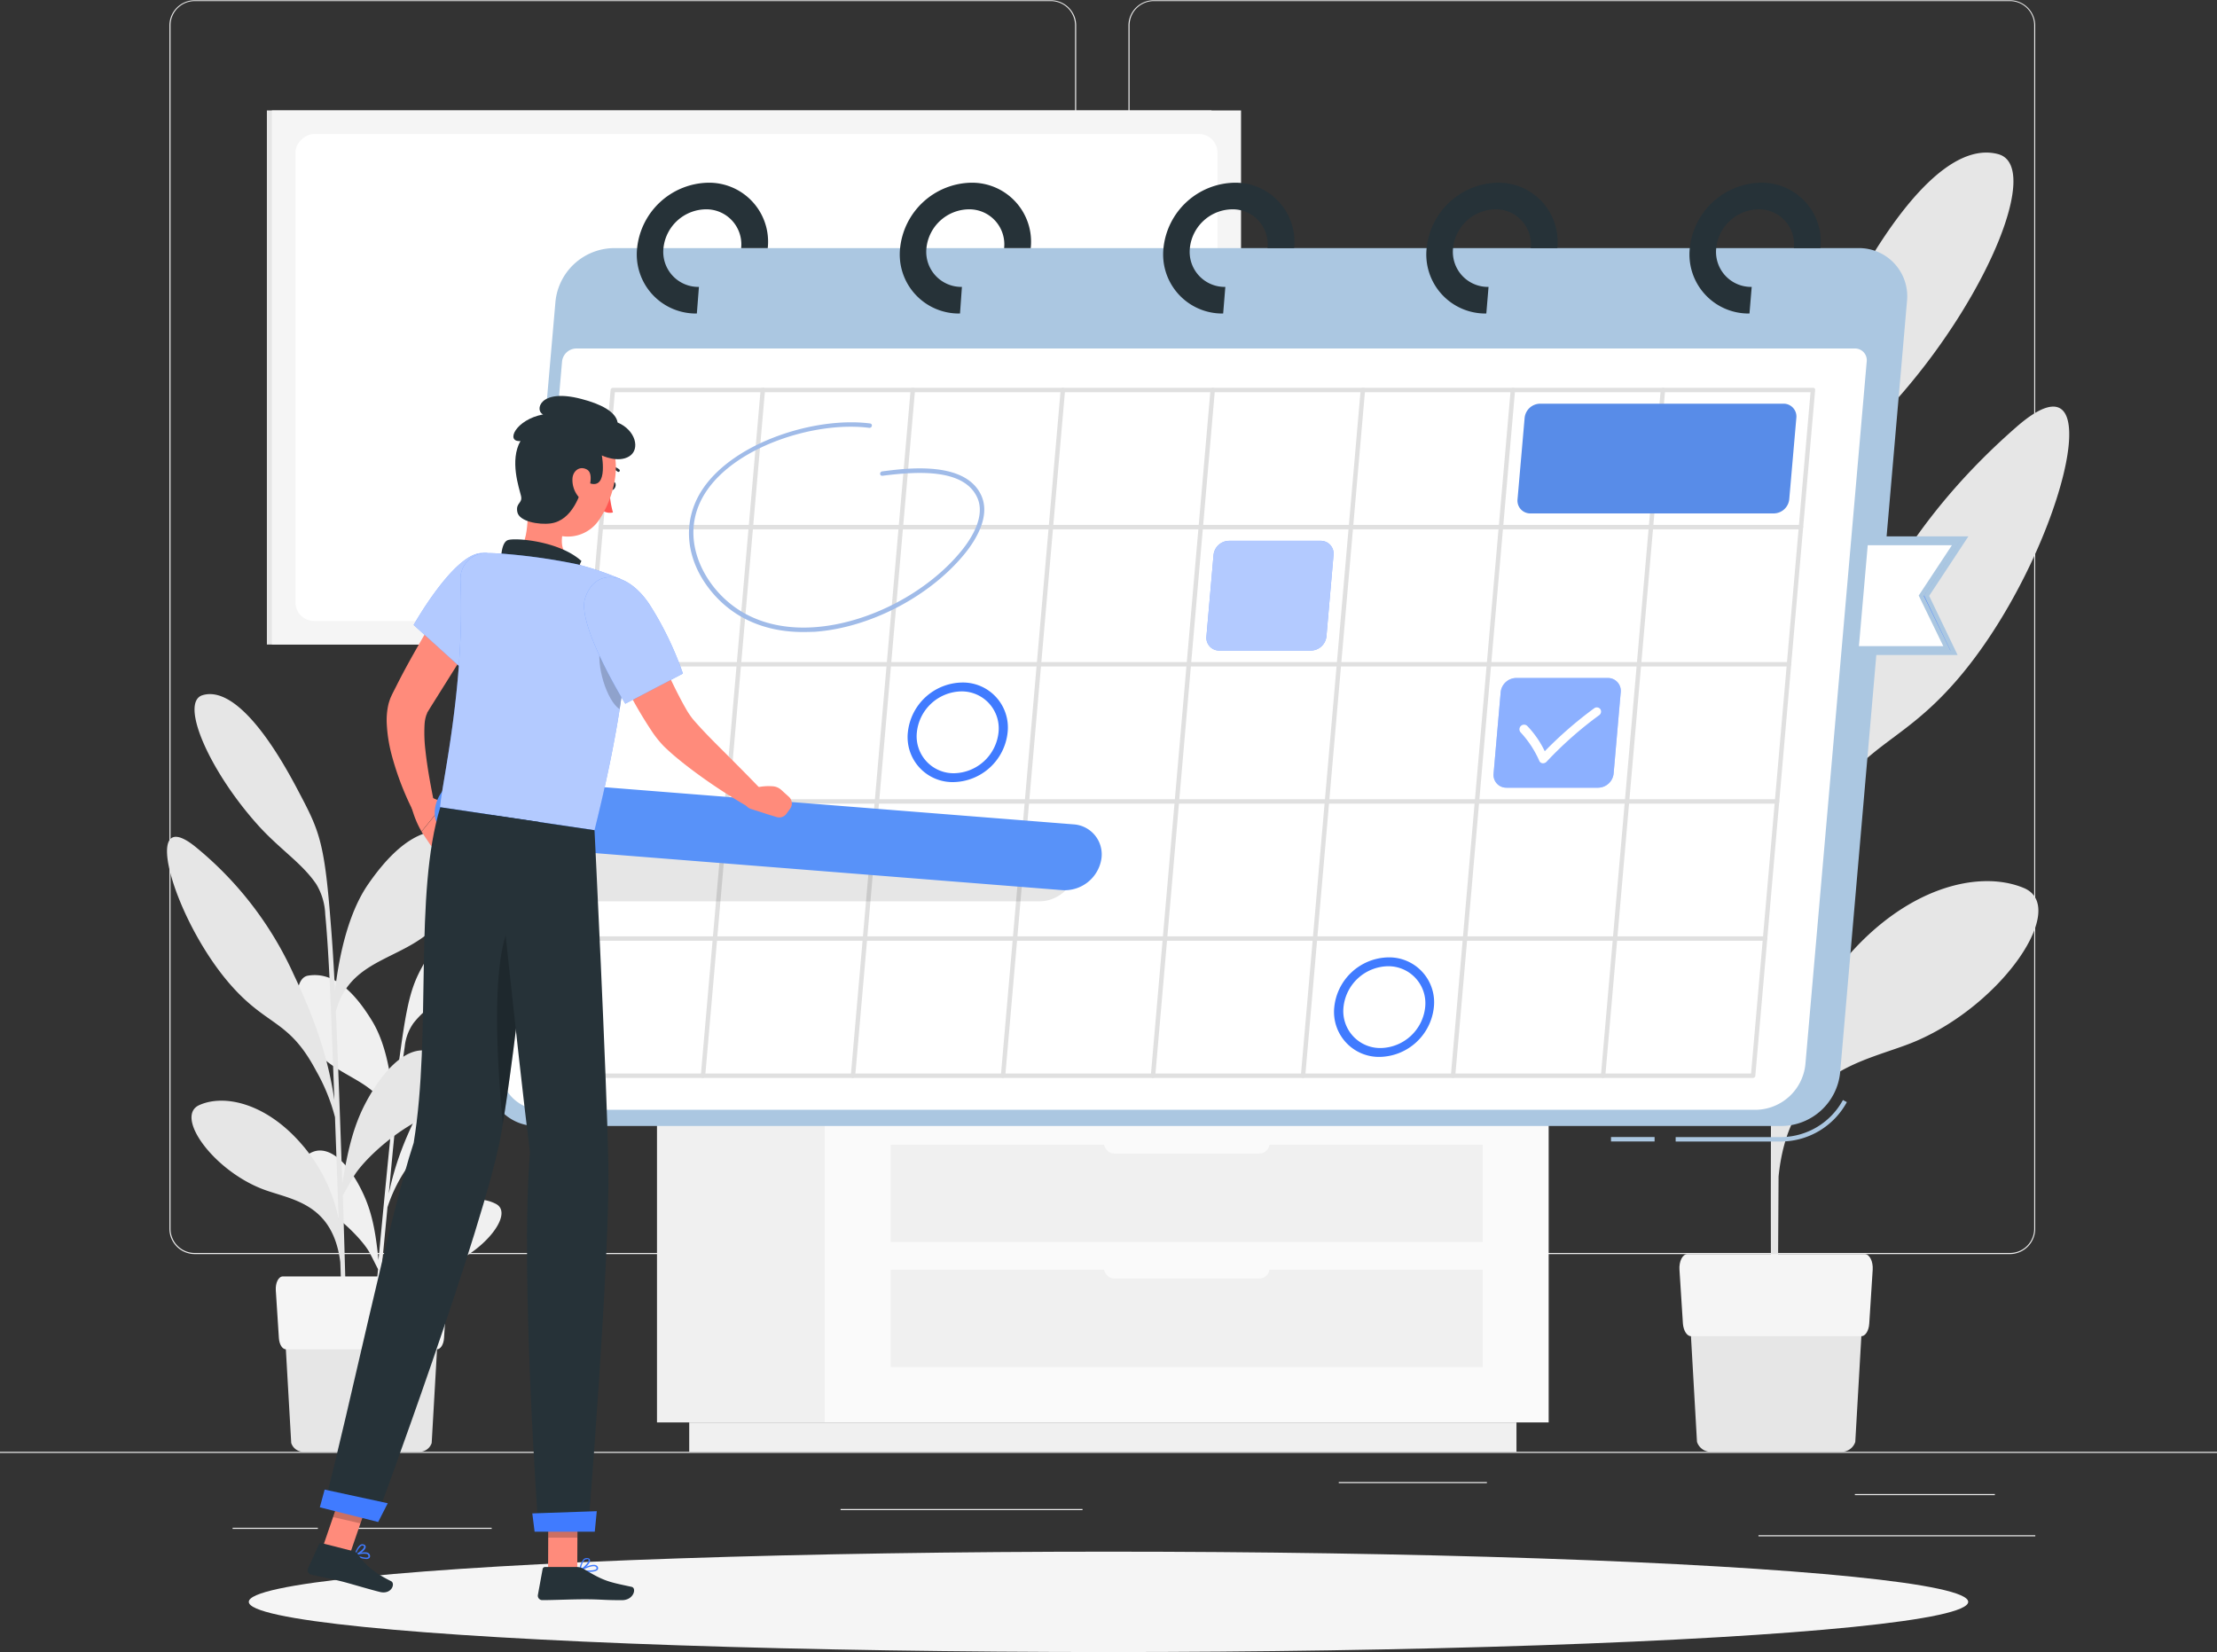 <svg xmlns="http://www.w3.org/2000/svg" viewBox="0 0 500 372.61"><rect x="0" y="0" width="500" height="372.61" fill="#333333" stroke="none"/><defs><style>.cls-1{fill:#ebebeb;}.cls-2{fill:#e6e6e6;}.cls-3{fill:#f5f5f5;}.cls-4{fill:#f0f0f0;}.cls-5{fill:#fafafa;}.cls-11,.cls-12,.cls-14,.cls-6{fill:#fff;}.cls-7{fill:#abc7e1;}.cls-8{fill:#263238;}.cls-9{fill:#e0e0e0;}.cls-10,.cls-13{fill:#407bff;}.cls-11{opacity:0.6;}.cls-12,.cls-13{stroke:#abc7e1;stroke-miterlimit:10;}.cls-14{opacity:0.4;}.cls-15{fill:#588ce8;}.cls-16{fill:#a0bbe8;}.cls-17{opacity:0.1;}.cls-18{fill:#ff8b7b;}.cls-19{fill:#5892f9;}.cls-20{fill:#ff5652;}.cls-21{opacity:0.2;}</style></defs><title>check2</title><g id="Background_Complete" data-name="Background Complete"><rect class="cls-1" y="327.45" width="500" height="0.25"/><path class="cls-1" d="M237,337.8H43.91a5.71,5.71,0,0,1-5.7-5.71V60.66A5.71,5.71,0,0,1,43.91,55H237a5.71,5.71,0,0,1,5.71,5.71V332.09A5.71,5.71,0,0,1,237,337.8ZM43.91,55.2a5.46,5.46,0,0,0-5.45,5.46V332.09a5.46,5.46,0,0,0,5.45,5.46H237a5.47,5.47,0,0,0,5.46-5.46V60.66A5.47,5.47,0,0,0,237,55.2Z" transform="translate(0 -54.95)"/><path class="cls-1" d="M453.31,337.8H260.21a5.72,5.72,0,0,1-5.71-5.71V60.66A5.72,5.72,0,0,1,260.21,55h193.1A5.71,5.71,0,0,1,459,60.66V332.09A5.71,5.71,0,0,1,453.31,337.8ZM260.21,55.2a5.47,5.47,0,0,0-5.46,5.46V332.09a5.47,5.47,0,0,0,5.46,5.46h193.1a5.47,5.47,0,0,0,5.46-5.46V60.66a5.47,5.47,0,0,0-5.46-5.46Z" transform="translate(0 -54.95)"/><rect class="cls-1" x="418.33" y="336.97" width="31.57" height="0.25"/><rect class="cls-1" x="301.93" y="334.26" width="33.41" height="0.25"/><rect class="cls-1" x="396.59" y="346.26" width="62.43" height="0.25"/><rect class="cls-1" x="52.46" y="344.58" width="19.23" height="0.25"/><rect class="cls-1" x="80.6" y="344.58" width="30.29" height="0.25"/><rect class="cls-1" x="189.58" y="340.35" width="54.56" height="0.25"/><path class="cls-2" d="M456.45,255.24c-10.14-4.25-26.94-.15-40.86,16.73-6.43,7.8-12.63,19.24-14.3,30.95.11-13.36.25-27.71.38-41.26a76.35,76.35,0,0,1,7.19-19.06c10.21-20.52,18.65-18.25,32.52-34.31,23.07-26.72,36.29-77.13,13.34-57-20.81,18.2-30.88,36.42-37.87,52.23-9.46,21.37-13.26,36.28-15.11,51.24.13-12.72.25-24.4.36-33.41.36-29.39,1.16-38.84,1.31-41.76.36-7.07,2.69-11.19,3.34-12.2,5.47-8.59,14.06-14.21,22.47-24,19.61-22.79,30.93-51,21.48-53.66-9.87-2.73-22.84,9.71-37.25,38.92-8.26,16.74-10.37,20.7-12,53.5-.14,2.85-.77,13.59-1.07,28.51-2.33-16.05-6.76-32-14.49-42.57-14.91-20.39-26.25-22.34-34.51-20.39s-4.8,23.36,4.52,34.8c14,17.22,37.4,13.56,44.33,36.47-.35,20.23-.6,45.85-.74,69.71-2.36-12.32-4.83-22.57-10.25-32.22-10.08-17.94-22.48-25.77-31-17.32-5.31,5.26.85,20,11.95,26,11.27,6.14,20.52,14.63,24.1,19.74.83,1.19,3.6,5.75,5.18,8.38-.15,29.13-.13,54.84.12,63.61L401,357c-.09-2.26,0-17.08.12-36.69,2.46-24.47,19.74-25.8,30.79-30.46C451.66,281.5,466.59,259.5,456.45,255.24Z" transform="translate(0 -54.95)"/><path class="cls-2" d="M386,382.4h29.14a3.25,3.25,0,0,0,3.28-2.23L420.5,344H380.66l2.06,36.14A3.26,3.26,0,0,0,386,382.4Z" transform="translate(0 -54.95)"/><path class="cls-3" d="M381.39,356.33h38.38c.92,0,1.69-1.21,1.8-2.81l.78-12.2c.12-1.88-.72-3.52-1.79-3.52h-40c-1.08,0-1.92,1.64-1.79,3.52l.78,12.2C379.69,355.12,380.47,356.33,381.39,356.33Z" transform="translate(0 -54.95)"/><rect class="cls-4" x="148.17" y="249.51" width="37.83" height="71.31"/><rect class="cls-4" x="155.44" y="320.83" width="186.57" height="6.62"/><rect class="cls-5" x="186.01" y="304.47" width="163.27" height="71.31" transform="translate(535.28 625.29) rotate(180)"/><rect class="cls-4" x="200.88" y="313.14" width="133.52" height="21.94" transform="translate(535.28 593.27) rotate(180)"/><rect class="cls-4" x="200.88" y="341.33" width="133.52" height="21.94" transform="translate(535.28 649.66) rotate(180)"/><rect class="cls-5" x="248.96" y="255.47" width="37.36" height="4.7" rx="2.3"/><rect class="cls-5" x="248.96" y="283.66" width="37.36" height="4.7" rx="2.3"/><rect class="cls-4" x="186.01" y="243.12" width="168.31" height="6.39"/><rect class="cls-2" x="142.89" y="298.07" width="43.12" height="6.39" transform="translate(328.89 547.58) rotate(180)"/><path class="cls-4" d="M111.84,326.48c-4.32-2.26-11.9-1.09-18.69,5.84a29.27,29.27,0,0,0-7.49,13.13c.55-5.89,1.16-12.23,1.73-18.21a34.07,34.07,0,0,1,3.9-8.15c5.29-8.68,8.94-7.36,15.67-13.93,11.22-10.93,19-32.71,8.07-24.7A62.83,62.83,0,0,0,96.31,302.1c-5,9.09-7.24,15.53-8.63,22.07.54-5.61,1-10.77,1.43-14.75,1.28-13,2-17.12,2.17-18.4a11.19,11.19,0,0,1,1.94-5.27C96,282.16,100,280,104.06,276c9.53-9.33,15.6-21.38,11.53-22.9-4.26-1.58-10.47,3.43-17.94,15.78-4.29,7.09-5.37,8.76-7.35,23.19-.18,1.26-.86,6-1.56,12.56-.42-7.18-1.77-14.39-4.79-19.36C78.14,275.69,73.2,274.4,69.48,275s-3,10.14.67,15.55c5.55,8.14,16,7.41,18.21,17.8-.92,8.92-2,20.24-3,30.78-.57-5.54-1.27-10.16-3.3-14.63-3.77-8.31-9-12.24-13-8.83-2.54,2.12-.38,8.86,4.3,12s8.51,7.24,9.9,9.64c.32.55,1.37,2.68,2,3.9C84,354,83.06,365.35,82.84,369.23l.65.09c.05-1,.64-7.54,1.45-16.2,2-10.73,9.7-10.66,14.76-12.3C108.73,337.9,116.16,328.74,111.84,326.48Z" transform="translate(0 -54.95)"/><path class="cls-2" d="M44.94,304.2c5.59-2.52,15-.49,23,8.72a36.8,36.8,0,0,1,8.44,17c-.27-7.45-.55-15.45-.83-23a42.77,42.77,0,0,0-4.29-10.52c-6-11.29-10.68-9.9-18.65-18.65-13.27-14.56-21.4-42.47-8.29-31.61a79.24,79.24,0,0,1,21.9,28.56c5.59,11.78,7.93,20,9.19,28.35-.26-7.09-.51-13.6-.71-18.63-.63-16.38-1.22-21.64-1.35-23.27a14.26,14.26,0,0,0-2-6.75c-3.18-4.71-8-7.71-12.9-13.05-11.27-12.42-18-28-12.78-29.6,5.47-1.67,12.89,5.07,21.36,21.14,4.86,9.22,6.09,11.39,7.51,29.66.13,1.59.63,7.57,1,15.89,1.06-9,3.29-17.94,7.45-24,8-11.6,14.3-12.85,18.93-11.89s3,13-2,19.48c-7.56,9.81-20.65,8.11-24.17,21,.49,11.27,1,25.56,1.45,38.86,1.13-6.9,2.36-12.66,5.23-18.12,5.36-10.16,12.16-14.71,17-10.12,3,2.85-.17,11.16-6.28,14.7S82,316.9,80.08,319.8c-.45.67-1.92,3.26-2.76,4.75.52,16.24.89,30.58.88,35.47l-.83.07c0-1.26-.24-9.52-.62-20.46C75,326,65.36,325.54,59.13,323.11,48,318.77,39.35,306.72,44.94,304.2Z" transform="translate(0 -54.95)"/><path class="cls-2" d="M68.59,382.4H94.44a2.91,2.91,0,0,0,2.92-2l1.83-32.06H63.84l1.84,32.06A2.89,2.89,0,0,0,68.59,382.4Z" transform="translate(0 -54.95)"/><path class="cls-3" d="M64.49,359.28H98.54c.82,0,1.5-1.08,1.6-2.5l.69-10.82c.11-1.67-.63-3.12-1.59-3.12H63.8c-1,0-1.7,1.45-1.6,3.12l.7,10.82C63,358.2,63.68,359.28,64.49,359.28Z" transform="translate(0 -54.95)"/><rect class="cls-2" x="60.19" y="24.91" width="213.04" height="120.46"/><rect class="cls-3" x="61.32" y="24.91" width="218.57" height="120.46"/><rect class="cls-6" x="115.69" y="36.12" width="109.83" height="207.94" rx="4.18" transform="translate(310.69 -85.47) rotate(90)"/></g><g id="Shadow"><ellipse id="_Path_" data-name="&lt;Path&gt;" class="cls-3" cx="250" cy="361.29" rx="193.89" ry="11.32"/></g><g id="Calendar"><path class="cls-7" d="M401.91,312.41h-24v-1h24a16,16,0,0,0,13.73-8.36l.88.48A17,17,0,0,1,401.91,312.41Z" transform="translate(0 -54.95)"/><rect class="cls-7" x="363.33" y="256.45" width="9.83" height="1"/><path class="cls-7" d="M401.91,308.91H121.11a10.85,10.85,0,0,1-11-12l15.17-174a13.4,13.4,0,0,1,13-12h280.8a10.86,10.86,0,0,1,11,12L415,296.91A13.4,13.4,0,0,1,401.91,308.91Z" transform="translate(0 -54.95)"/><path class="cls-6" d="M396.06,305.26H122.26A9.24,9.24,0,0,1,112.94,295l13.82-158.51a3.28,3.28,0,0,1,3.19-2.94H418.32a2.65,2.65,0,0,1,2.68,2.94L407.17,295A11.41,11.41,0,0,1,396.06,305.26Z" transform="translate(0 -54.95)"/><path class="cls-8" d="M157.16,125.66a13.32,13.32,0,0,1-13.47-14.75,16.44,16.44,0,0,1,16-14.75,13.31,13.31,0,0,1,13.46,14.75h-6a7.9,7.9,0,0,0-8-8.75,9.75,9.75,0,0,0-9.52,8.75,7.9,7.9,0,0,0,8,8.75Z" transform="translate(0 -54.95)"/><path class="cls-8" d="M216.51,125.66A13.32,13.32,0,0,1,203,110.91a16.44,16.44,0,0,1,16-14.75,13.31,13.31,0,0,1,13.46,14.75h-6a7.9,7.9,0,0,0-8-8.75,9.75,9.75,0,0,0-9.52,8.75,7.91,7.91,0,0,0,8,8.75Z" transform="translate(0 -54.95)"/><path class="cls-8" d="M275.86,125.66a13.32,13.32,0,0,1-13.46-14.75,16.42,16.42,0,0,1,16-14.75,13.31,13.31,0,0,1,13.46,14.75h-6a7.89,7.89,0,0,0-8-8.75,9.74,9.74,0,0,0-9.51,8.75,7.9,7.9,0,0,0,8,8.75Z" transform="translate(0 -54.95)"/><path class="cls-8" d="M335.21,125.66a13.32,13.32,0,0,1-13.46-14.75,16.43,16.43,0,0,1,16-14.75,13.32,13.32,0,0,1,13.47,14.75h-6a7.9,7.9,0,0,0-8-8.75,9.74,9.74,0,0,0-9.51,8.75,7.9,7.9,0,0,0,8,8.75Z" transform="translate(0 -54.95)"/><path class="cls-8" d="M394.56,125.66a13.32,13.32,0,0,1-13.46-14.75,16.43,16.43,0,0,1,16-14.75,13.32,13.32,0,0,1,13.47,14.75h-6a7.9,7.9,0,0,0-8-8.75,9.75,9.75,0,0,0-9.51,8.75,7.9,7.9,0,0,0,8,8.75Z" transform="translate(0 -54.95)"/><path class="cls-9" d="M395.34,298.07H124.67a.44.44,0,0,1-.45-.5l13.49-154.66a.55.55,0,0,1,.54-.5H408.91a.45.45,0,0,1,.46.5L395.88,297.57A.55.55,0,0,1,395.34,298.07Zm-270.08-1H394.92l13.41-153.66H138.67Z" transform="translate(0 -54.95)"/><path class="cls-9" d="M398,267.14H127.37a.45.45,0,0,1-.45-.5.54.54,0,0,1,.54-.5H398.12a.45.45,0,0,1,.46.5A.57.57,0,0,1,398,267.14Z" transform="translate(0 -54.95)"/><path class="cls-9" d="M400.73,236.21H130.07a.46.46,0,0,1-.46-.5.56.56,0,0,1,.55-.5H400.82a.45.45,0,0,1,.46.5A.57.57,0,0,1,400.73,236.21Z" transform="translate(0 -54.95)"/><path class="cls-9" d="M403.43,205.27H132.77a.45.45,0,0,1-.46-.5.57.57,0,0,1,.55-.5H403.52a.45.45,0,0,1,.45.5A.54.54,0,0,1,403.43,205.27Z" transform="translate(0 -54.95)"/><path class="cls-9" d="M406.13,174.34H135.47a.45.45,0,0,1-.46-.5.55.55,0,0,1,.54-.5H406.22a.44.44,0,0,1,.45.5A.54.54,0,0,1,406.13,174.34Z" transform="translate(0 -54.95)"/><path class="cls-9" d="M361.5,298.07a.44.44,0,0,1-.45-.5l13.49-154.66a.55.55,0,0,1,.54-.5.45.45,0,0,1,.46.5L362.05,297.57A.56.56,0,0,1,361.5,298.07Z" transform="translate(0 -54.95)"/><path class="cls-9" d="M327.67,298.07a.45.45,0,0,1-.46-.5L340.7,142.91a.56.56,0,0,1,.55-.5.44.44,0,0,1,.45.5L328.21,297.57A.54.54,0,0,1,327.67,298.07Z" transform="translate(0 -54.95)"/><path class="cls-9" d="M293.84,298.07a.45.45,0,0,1-.46-.5l13.49-154.66a.56.56,0,0,1,.55-.5.44.44,0,0,1,.45.5L294.38,297.57A.55.55,0,0,1,293.84,298.07Z" transform="translate(0 -54.95)"/><path class="cls-9" d="M260,298.07a.45.45,0,0,1-.46-.5L273,142.91a.55.55,0,0,1,.54-.5.45.45,0,0,1,.46.5L260.55,297.57A.55.55,0,0,1,260,298.07Z" transform="translate(0 -54.95)"/><path class="cls-9" d="M226.17,298.07a.44.44,0,0,1-.45-.5l13.49-154.66a.54.54,0,0,1,.54-.5.45.45,0,0,1,.46.5L226.72,297.57A.56.56,0,0,1,226.17,298.07Z" transform="translate(0 -54.95)"/><path class="cls-9" d="M192.34,298.07a.45.45,0,0,1-.46-.5l13.49-154.66a.56.56,0,0,1,.55-.5.44.44,0,0,1,.45.5L192.88,297.57A.54.54,0,0,1,192.34,298.07Z" transform="translate(0 -54.95)"/><path class="cls-9" d="M158.51,298.07a.45.45,0,0,1-.46-.5l13.49-154.66a.56.56,0,0,1,.55-.5.44.44,0,0,1,.45.5L159.05,297.57A.55.55,0,0,1,158.51,298.07Z" transform="translate(0 -54.95)"/><path class="cls-10" d="M295.67,201.68H275a2.88,2.88,0,0,1-2.91-3.2l1.6-18.35a3.55,3.55,0,0,1,3.47-3.2h20.67a2.88,2.88,0,0,1,2.92,3.2l-1.6,18.35A3.55,3.55,0,0,1,295.67,201.68Z" transform="translate(0 -54.95)"/><path class="cls-11" d="M295.67,201.68H275a2.88,2.88,0,0,1-2.91-3.2l1.6-18.35a3.55,3.55,0,0,1,3.47-3.2h20.67a2.88,2.88,0,0,1,2.92,3.2l-1.6,18.35A3.55,3.55,0,0,1,295.67,201.68Z" transform="translate(0 -54.95)"/><polygon class="cls-12" points="439.89 146.73 418.16 146.73 420.31 121.98 442.05 121.98 433.88 134.35 439.89 146.73"/><path class="cls-13" d="M440.7,202.18H417.61l2.25-25.75H443l-8.49,12.88Zm-22-1h20.37l-5.77-11.87,7.84-11.88H420.77Z" transform="translate(0 -54.95)"/><path class="cls-10" d="M360.44,232.61H339.77a2.88,2.88,0,0,1-2.92-3.19l1.6-18.36a3.56,3.56,0,0,1,3.48-3.19H362.6a2.89,2.89,0,0,1,2.92,3.19l-1.6,18.36A3.56,3.56,0,0,1,360.44,232.61Z" transform="translate(0 -54.95)"/><path class="cls-14" d="M360.44,232.61H339.77a2.88,2.88,0,0,1-2.92-3.19l1.6-18.36a3.56,3.56,0,0,1,3.48-3.19H362.6a2.89,2.89,0,0,1,2.92,3.19l-1.6,18.36A3.56,3.56,0,0,1,360.44,232.61Z" transform="translate(0 -54.95)"/><path class="cls-15" d="M400.05,170.75H345.17a2.88,2.88,0,0,1-2.92-3.2l1.6-18.35a3.55,3.55,0,0,1,3.47-3.2h54.89a2.89,2.89,0,0,1,2.92,3.2l-1.6,18.35A3.55,3.55,0,0,1,400.05,170.75Z" transform="translate(0 -54.95)"/><path class="cls-16" d="M181.12,197.5c-8.34,0-15.29-2.95-20.22-8.6-6.33-7.27-7.28-16.29-2.49-23.55,7.11-10.75,25.64-16.48,37.83-14.89a.46.46,0,0,1,.39.56.56.56,0,0,1-.6.43c-11.89-1.55-29.91,4-36.79,14.4-5.42,8.2-2.29,16.92,2.45,22.36,6.61,7.58,15.62,8.65,22,8.2,12.19-.85,25.54-7.82,33.23-17.34,2.15-2.66,5.45-7.77,3.43-12-3-6.33-13-5.89-21.34-4.81a.46.46,0,0,1-.52-.43.55.55,0,0,1,.48-.56c5.58-.73,18.64-2.42,22.29,5.32,2.26,4.76-1.28,10.26-3.58,13.12-7.87,9.74-21.54,16.88-34,17.74C182.82,197.47,182,197.5,181.12,197.5Z" transform="translate(0 -54.95)"/><path class="cls-6" d="M348,227.1h-.08a.89.89,0,0,1-.74-.5,23.16,23.16,0,0,0-4.19-6.42,1,1,0,0,1,1.47-1.48,21.87,21.87,0,0,1,3.93,5.69,89.09,89.09,0,0,1,11.13-9.68,1,1,0,0,1,1.39.16,1,1,0,0,1-.28,1.41,84.89,84.89,0,0,0-11.83,10.47A1.09,1.09,0,0,1,348,227.1Z" transform="translate(0 -54.95)"/><path class="cls-10" d="M311.17,293.33a10.14,10.14,0,0,1-10.25-11.23,12.5,12.5,0,0,1,12.21-11.22,10.13,10.13,0,0,1,10.25,11.22A12.51,12.51,0,0,1,311.17,293.33ZM313,272.88a10.28,10.28,0,0,0-10,9.22,8.33,8.33,0,0,0,8.42,9.23,10.29,10.29,0,0,0,10-9.23A8.34,8.34,0,0,0,313,272.88Z" transform="translate(0 -54.95)"/><path class="cls-10" d="M215,231.35a10.14,10.14,0,0,1-10.25-11.23A12.51,12.51,0,0,1,217,208.89a10.14,10.14,0,0,1,10.25,11.23A12.52,12.52,0,0,1,215,231.35Zm1.78-20.46a10.28,10.28,0,0,0-10,9.23,8.33,8.33,0,0,0,8.42,9.23,10.29,10.29,0,0,0,10-9.23A8.34,8.34,0,0,0,216.8,210.89Z" transform="translate(0 -54.95)"/></g><g id="Character"><path class="cls-17" d="M234.54,258.24H130.64a6.78,6.78,0,0,1-6.84-7.5h0a8.37,8.37,0,0,1,8.15-7.5h103.9a6.78,6.78,0,0,1,6.84,7.5h0A8.37,8.37,0,0,1,234.54,258.24Z" transform="translate(0 -54.95)"/><path class="cls-18" d="M96.39,234.41l3.9,1.67-5.23,6.41a22.13,22.13,0,0,1-2.12-5.06,2,2,0,0,1,1.45-2.49Z" transform="translate(0 -54.95)"/><path class="cls-18" d="M102.08,243l-2.34,2.6a1.74,1.74,0,0,1-2.74-.19l-1.94-2.88,5.23-6.41,2.11,5A1.73,1.73,0,0,1,102.08,243Z" transform="translate(0 -54.95)"/><path class="cls-19" d="M239.64,255.72,104.39,245a6.79,6.79,0,0,1-6.23-8h0a8.37,8.37,0,0,1,8.72-6.83l135.25,10.71a6.78,6.78,0,0,1,6.23,8h0A8.38,8.38,0,0,1,239.64,255.72Z" transform="translate(0 -54.95)"/><path class="cls-18" d="M144.21,192.61c1.69,3.81,3.42,7.72,5.17,11.52s3.56,7.66,5.5,11a18.07,18.07,0,0,0,1.37,2c.6.71,1.27,1.44,1.95,2.19,1.39,1.49,2.88,3,4.37,4.48,3,3,6,6,9,9.13l-3,3.91a124,124,0,0,1-11-7.14c-1.78-1.29-3.52-2.63-5.26-4.09-.87-.73-1.73-1.51-2.61-2.36a24.55,24.55,0,0,1-2.51-3.09,100.37,100.37,0,0,1-6.73-11.72c-1.95-3.95-3.74-7.88-5.41-12Z" transform="translate(0 -54.95)"/><path class="cls-18" d="M111.14,192c-2.27,3.71-4.6,7.44-6.93,11.13l-6.95,11.08-.85,1.38-.1.18,0,.08v0l0,.06a1.63,1.63,0,0,0-.13.24,7.93,7.93,0,0,0-.42,2.08,32.92,32.92,0,0,0,.17,5.8c.43,4.08,1.24,8.39,2.1,12.56l-4.64,1.72a65.25,65.25,0,0,1-5-12.88,33.85,33.85,0,0,1-1.17-7.33,16,16,0,0,1,.42-4.46c.14-.44.25-.84.44-1.31l.31-.68.13-.27.09-.18.77-1.51c2-4,4.21-7.88,6.44-11.72s4.55-7.61,7-11.35Z" transform="translate(0 -54.95)"/><path class="cls-8" d="M137.6,164.31c-.18.49-.07,1,.25,1.14s.73-.16.92-.66.07-1-.25-1.14S137.79,163.81,137.6,164.31Z" transform="translate(0 -54.95)"/><path class="cls-20" d="M137.48,165.3a20.06,20.06,0,0,0,.76,5.23,3,3,0,0,1-2.51-.53Z" transform="translate(0 -54.95)"/><path class="cls-8" d="M139.43,161.39a.32.32,0,0,1-.17-.09,2.44,2.44,0,0,0-2.18-.47.31.31,0,0,1-.38-.23.31.31,0,0,1,.23-.37,3.05,3.05,0,0,1,2.76.62.31.31,0,0,1,0,.44A.31.31,0,0,1,139.43,161.39Z" transform="translate(0 -54.95)"/><path class="cls-18" d="M119.37,165.29c-.63,5.38.4,12.16-3.28,14.86,0,0,.77,5,9.62,6.37,9.73,1.44,5.18-4.17,5.18-4.17-5.17-2.07-4.6-6-3.27-9.59Z" transform="translate(0 -54.95)"/><path class="cls-8" d="M113,183.53c-.13-2.48,0-6.22,1.54-6.76,1.68-.59,11.61.2,16.59,4.71a15.74,15.74,0,0,0-1.7,7.26Z" transform="translate(0 -54.95)"/><path class="cls-10" d="M82.57,406.57a6.86,6.86,0,0,1-2.58-.74.16.16,0,0,1-.09-.15.15.15,0,0,1,.1-.13c.09,0,2.09-.8,3-.37a.78.78,0,0,1,.41.48.63.63,0,0,1-.15.73A1,1,0,0,1,82.57,406.57Zm-2.11-.86c.92.41,2.23.73,2.58.44,0,0,.14-.11,0-.4a.48.48,0,0,0-.25-.29A4.21,4.21,0,0,0,80.46,405.71Z" transform="translate(0 -54.95)"/><path class="cls-10" d="M80.06,405.85a.16.16,0,0,1-.11-.05.14.14,0,0,1,0-.15c0-.08.56-1.9,1.44-2.33a.83.83,0,0,1,.69,0,.51.51,0,0,1,.39.53c0,.75-1.61,1.83-2.33,2Zm1.68-2.31a.62.62,0,0,0-.26.06,3.65,3.65,0,0,0-1.17,1.84c.75-.34,1.78-1.19,1.81-1.64,0,0,0-.15-.19-.22A.46.46,0,0,0,81.74,403.54Z" transform="translate(0 -54.95)"/><path class="cls-10" d="M132.84,409.48a11.09,11.09,0,0,1-2-.19.15.15,0,0,1,0-.28c.33-.2,3.25-1.87,3.95-.71a.6.6,0,0,1,0,.69C134.49,409.36,133.68,409.48,132.84,409.48Zm-1.53-.42c1.24.18,2.91.15,3.19-.25,0,0,.09-.13,0-.35C134.06,407.8,132.28,408.55,131.31,409.06Z" transform="translate(0 -54.95)"/><path class="cls-10" d="M130.84,409.3a.11.11,0,0,1-.08,0,.15.15,0,0,1-.07-.14,4.3,4.3,0,0,1,.92-2.54,1.17,1.17,0,0,1,.86-.27c.44.05.57.27.6.45.12.76-1.37,2.15-2.16,2.51Zm1.51-2.67a.84.84,0,0,0-.54.2,3.53,3.53,0,0,0-.78,2c.79-.49,1.81-1.59,1.73-2.05,0,0,0-.16-.32-.19Z" transform="translate(0 -54.95)"/><polygon class="cls-18" points="123.61 354.19 130.19 354.19 130.26 338.94 123.67 338.94 123.61 354.19"/><polygon class="cls-18" points="72.61 349.47 78.78 350.9 83.96 335.81 77.79 334.39 72.61 349.47"/><path class="cls-8" d="M79.74,404.83,72.57,403a.54.54,0,0,0-.64.3l-2.47,5.41a1,1,0,0,0,.69,1.38c2.52.59,3.77.75,6.92,1.54,1.94.49,5.9,1.7,8.58,2.37s3.59-1.92,2.54-2.43c-4.69-2.33-6.22-4.29-7.5-6.12A1.66,1.66,0,0,0,79.74,404.83Z" transform="translate(0 -54.95)"/><path class="cls-8" d="M130.12,408.38h-7.19a.56.56,0,0,0-.55.45l-1.07,5.85a1,1,0,0,0,1,1.17c2.59,0,6.33-.19,9.59-.19,3.82,0,3.89.2,8.36.2,2.7,0,3.35-2.73,2.21-3-5.2-1.12-6.18-1.24-10.74-4A3.12,3.12,0,0,0,130.12,408.38Z" transform="translate(0 -54.95)"/><path class="cls-10" d="M108.38,179.7c-6.26.5-15.09,16.2-15.09,16.2l11.34,10.27a100.54,100.54,0,0,0,9.61-12.64C118.69,186.4,114.78,179.19,108.38,179.7Z" transform="translate(0 -54.95)"/><path class="cls-11" d="M108.38,179.7c-6.26.5-15.09,16.2-15.09,16.2l11.34,10.27a100.54,100.54,0,0,0,9.61-12.64C118.69,186.4,114.78,179.19,108.38,179.7Z" transform="translate(0 -54.95)"/><path class="cls-21" d="M111.58,191l-7.49,14.66.53.49s2.9-3.17,6.13-7.54Z" transform="translate(0 -54.95)"/><path class="cls-10" d="M139.75,214.9c-1.13,7.26-2.92,16.24-5.67,27.3L99.25,237c.32-5,5.65-27.29,4.6-51.22a5.82,5.82,0,0,1,5.94-6.09c1.72,0,3.61.13,5.47.31a132.4,132.4,0,0,1,14.81,2.2,67.16,67.16,0,0,1,9.82,3.31s2.5,3.67,1.15,18.94C140.77,207.48,140.36,210.93,139.75,214.9Z" transform="translate(0 -54.95)"/><path class="cls-11" d="M139.75,214.9c-1.13,7.26-2.92,16.24-5.67,27.3L99.25,237c.32-5,5.65-27.29,4.6-51.22a5.82,5.82,0,0,1,5.94-6.09c1.72,0,3.61.13,5.47.31a132.4,132.4,0,0,1,14.81,2.2,67.16,67.16,0,0,1,9.82,3.31s2.5,3.67,1.15,18.94C140.77,207.48,140.36,210.93,139.75,214.9Z" transform="translate(0 -54.95)"/><path class="cls-21" d="M139.75,214.9c-2.83-1.79-5.48-10-4.29-14.33l5.58,3.9C140.77,207.48,140.36,210.93,139.75,214.9Z" transform="translate(0 -54.95)"/><path class="cls-10" d="M131.92,190c-1.8,6,9.1,23.67,9.1,23.67l13-6.8a73.81,73.81,0,0,0-7.64-15.76C141.17,183.44,134,183.22,131.92,190Z" transform="translate(0 -54.95)"/><path class="cls-11" d="M131.92,190c-1.8,6,9.1,23.67,9.1,23.67l13-6.8a73.81,73.81,0,0,0-7.64-15.76C141.17,183.44,134,183.22,131.92,190Z" transform="translate(0 -54.95)"/><polygon class="cls-21" points="130.25 338.95 130.22 346.81 123.64 346.81 123.67 338.95 130.25 338.95"/><polygon class="cls-21" points="77.79 334.39 83.96 335.82 81.28 343.59 75.12 342.17 77.79 334.39"/><path class="cls-18" d="M121.65,156.44c-1.91,6.27-3.34,9.83-1.46,14.23a8.49,8.49,0,0,0,15,1.42c3.34-5,5.9-14.38.91-19.27A8.58,8.58,0,0,0,121.65,156.44Z" transform="translate(0 -54.95)"/><path class="cls-8" d="M131.72,163.33c-.75,3.21-2.7,9-7.5,9.67-2.68.37-7.14-.42-7.55-2.58s1.25-1.87.83-3.64-2.61-8-.12-12.36c-3.46.29-1.09-4.84,5.12-6-1.92-.75-1-6,8.58-3.5,4.48,1.15,7.81,2.91,8.21,5.32,4.08,1.72,5.16,6.05,2.63,7.63s-6.19-.2-6.19-.2S137.46,166.83,131.72,163.33Z" transform="translate(0 -54.95)"/><path class="cls-18" d="M129.11,162.84a5.92,5.92,0,0,0,1.24,4c1.19,1.52,1.59,1.53,2.08-.16.45-1.52,1.54-4.92-.05-5.82S129.25,161.09,129.11,162.84Z" transform="translate(0 -54.95)"/><path class="cls-8" d="M121.73,240.36S116.32,292,113,310.84c-3.7,20.64-28.28,87-28.28,87L73,394.94c6-23,14.89-65.83,20.3-82.23,4.08-24.93,0-56.27,6-75.69Z" transform="translate(0 -54.95)"/><path class="cls-10" d="M87.45,394s-2.16,4.23-2.16,4.23l-13.16-3.31,1.09-4Z" transform="translate(0 -54.95)"/><path class="cls-21" d="M118.39,260.5a2.89,2.89,0,0,1,1.13,0c-1.73,15.42-4.19,36-6.13,47.81C111.77,291.15,110.27,262.1,118.39,260.5Z" transform="translate(0 -54.95)"/><path class="cls-8" d="M134.08,242.2s2.73,55.18,3.13,75.25c.41,20.88-4.59,82.79-4.59,82.79H121.46s-4.21-57.41-1.94-85.41c-2.69-21.33-8.33-76-8.33-76Z" transform="translate(0 -54.95)"/><path class="cls-18" d="M174.35,232.3a12.13,12.13,0,0,0-5.34.76l-.81,1.34a2.05,2.05,0,0,0,1.14,3l3.91,1.25,1.91.58a2,2,0,0,0,2.22-.75l.82-1.14a2,2,0,0,0-.29-2.68l-1.76-1.59A3.11,3.11,0,0,0,174.35,232.3Z" transform="translate(0 -54.95)"/><path class="cls-10" d="M134.59,395.79s-.45,4.63-.45,4.63H120.57l-.52-4.13Z" transform="translate(0 -54.95)"/></g></svg>